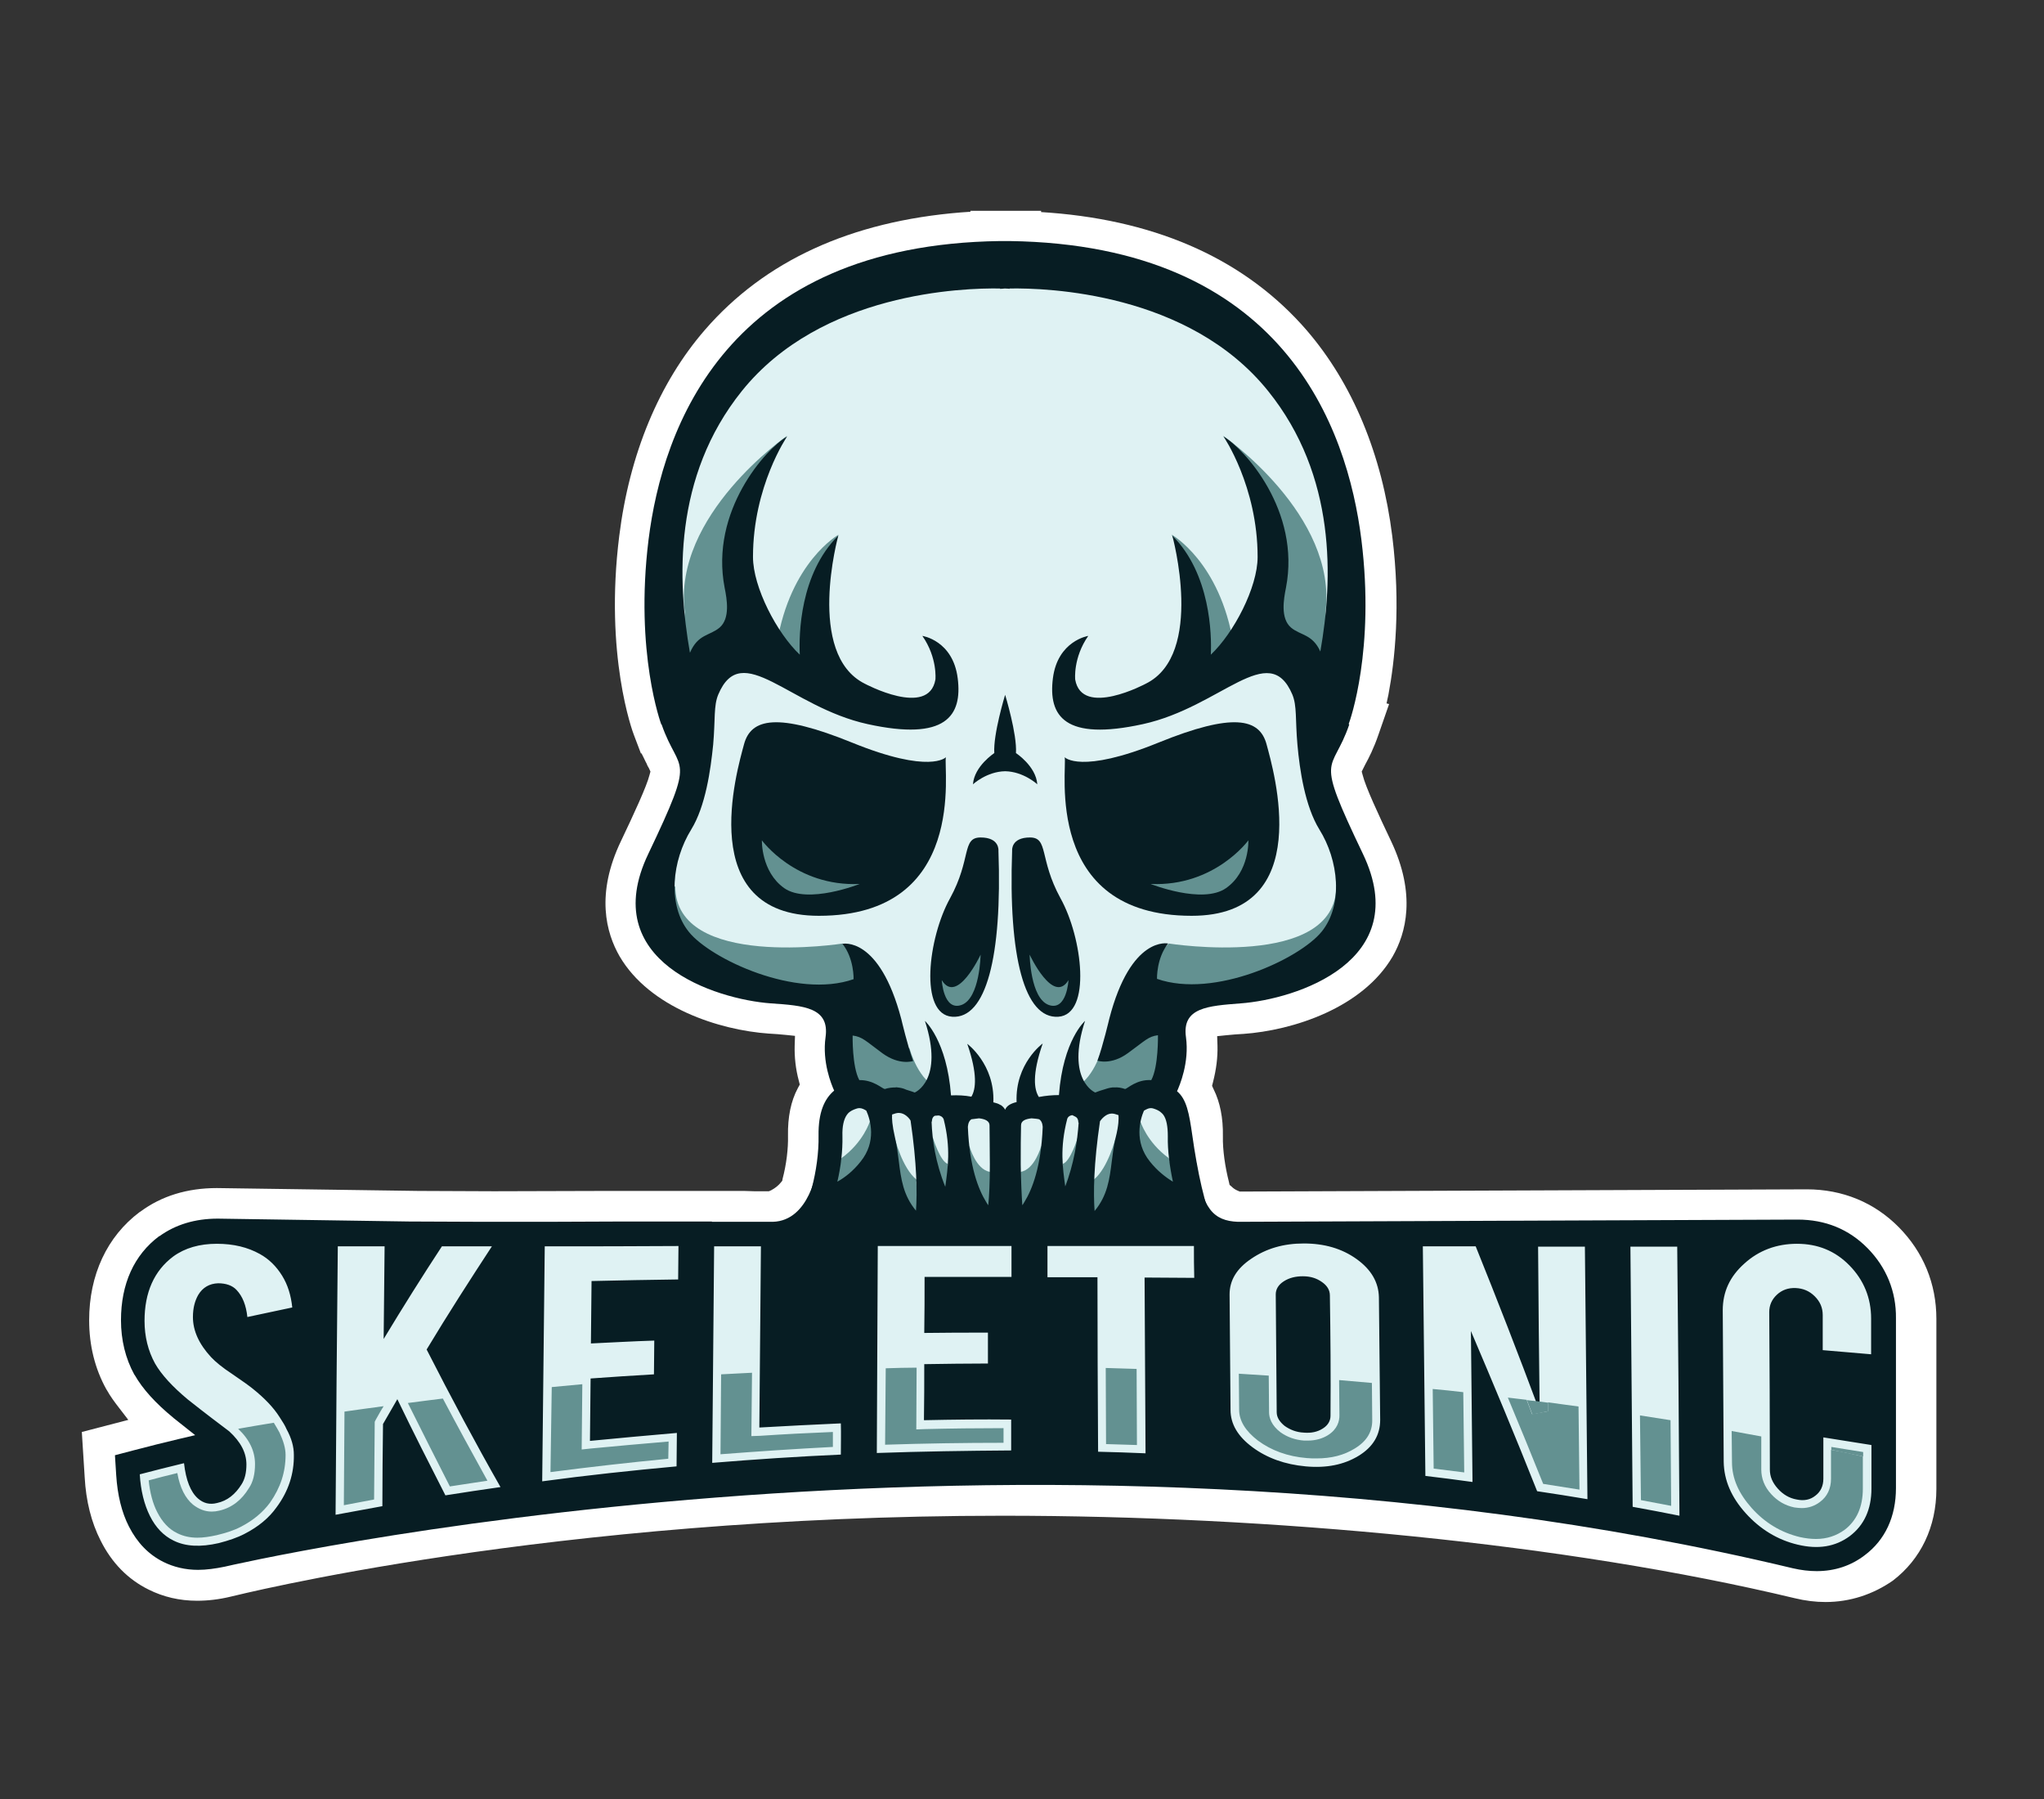 <svg viewBox="0 0 642 565" xmlns="http://www.w3.org/2000/svg"><rect x="0" y="0" width="642" height="565" fill="#333333" stroke="none"/><path d="m573.4 503.1c-3.2 0-6.4-.4-9.7-1.2-71.8-17.2-164.4-25.9-248.8-25.9-142.5 0-241.3 25.2-242.4 25.4-3.7.9-7.3 1.3-10.6 1.3-5.5 0-10.6-1.2-15.2-3.5-6.5-3.2-11.6-8.4-15.1-15.4-2.9-5.7-4.6-12.4-5-19.9l-.9-14.2 14.6-3.8-3-3.9c-1.4-1.8-2.7-3.6-3.7-5.4l-.2-.3c-3.6-6.5-5.4-13.8-5.4-21.7 0-14.2 5.6-26.3 15.9-34l.2-.1c6.6-4.9 14.7-7.4 24-7.4l63.3.9 23.8.1 35.3-.1h43.2l3.2.1h4.6l.7-.3c1.3-.7 2.3-1.5 3.1-2.5l.4-.5.1-.6c1.2-4.5 1.8-9.5 1.7-13.5-.1-5.9.9-10.9 3.1-15l.6-1.1-.3-1.2c-1-3.7-1.4-7.5-1.3-11.1l.1-3-2.9-.3c-1.7-.2-3.6-.3-5.1-.4h-.1c-15.8-1.1-37.6-8.2-47-24.3-4.2-7.3-7.6-19.5.5-36.3 3.9-8.2 8-17 8.9-20.6l.3-1.1-.5-1.1c-.2-.3-.4-.7-.6-1.1v-.1c-.3-.6-.6-1.1-.9-1.8l-.8-1.6h-.2l-2.2-5.8c-.4-1-9.3-25-4.6-62.5 3.2-25.7 12.5-48.1 26.9-64.7 18.8-21.7 45.8-34.1 80.5-36.9l2.9-.2v-.3h22.2v.4l2.9.2c34.6 2.7 61.7 15.2 80.5 36.9 14.4 16.7 23.7 39 26.9 64.7 2.7 21.8.8 39.1-1.2 49.7l-.6 2.8.8.2-3.3 9.5c-1.5 4.4-3.1 7.5-4.2 9.5l-.6 1.2-.5 1 .3 1.1c.9 3.7 5 12.5 8.9 20.7 8 16.8 4.7 29 .5 36.3-9.4 16.1-31.2 23.2-47 24.3h-.1c-1.4.1-3.4.2-5.1.4l-2.9.3.1 3c.1 3.7-.4 7.5-1.4 11.4l-.3 1.2.5 1.1c2 4 3 9 2.9 14.7-.1 4.3.7 9.7 1.9 14.4l.2.9.7.6c.5.5 1.1.9 1.8 1.2l.7.3 178.1-.7c11.2 0 21.2 4.1 28.9 11.9s11.8 17.7 11.8 28.8v53.4c0 11.9-4.9 22.1-13.7 28.8-6.2 4.3-13.4 6.7-21.1 6.7z" fill="#fff"/><path d="m586.6 392c-5.9-6-13.3-9-22-9l-175.8.7c-7.6-.3-11.4-4.1-13-18.4l-119.2 1.7s-2.2 16.4-13.9 16.7h-19.1v-.1h-7.8c-14 0-30.5 0-44.5.1h-19.1l-23.8-.1-60-.9c-7.2 0-13.3 1.9-18.3 5.5h-.1c-7.9 5.9-12 15-12 26.4 0 6.2 1.4 12 4.2 17.1l.1.1c2.5 4.4 6.6 8.9 12.1 13.4l.1.1c2.5 2 4.8 3.8 6.8 5.4l-5.1 1.2c-4.7 1.1-9.4 2.3-14 3.5l-6.1 1.6.4 6.3c.4 6.2 1.7 11.6 4 16.1 2.6 5.1 6.2 8.8 10.8 11.1 3.2 1.6 6.9 2.5 10.9 2.5 2.6 0 5.5-.4 8.4-1 0 0 247.8-58.1 492.5.5 2.6.6 5.1.9 7.5.9 5.7 0 10.8-1.7 15.1-5 6.4-4.8 9.8-12.1 9.8-21.1v-53.3c.1-8.4-3-16-8.9-22z" fill="#071d23"/><path d="m92.3 456.8c.1 6-1.7 11.5-5.4 16.5-2.4 3.4-5.8 6.2-10.1 8.4-2.3 1.2-5 2.1-8.1 2.9-5.7 1.3-10.4 1.1-14.2-.8-3.1-1.5-5.6-4.1-7.4-7.7s-2.9-8-3.2-13.1c4.6-1.2 9.3-2.4 13.9-3.5.6 5.4 2.1 9.1 4.4 11.1 1.7 1.5 3.7 2 6 1.4 3.2-.7 5.7-2.7 7.7-5.9 1-1.6 1.5-3.6 1.5-6.2 0-3.7-1.8-7.1-5.4-10.4-2.9-2.2-7.2-5.4-13-10-4.8-4-8.3-7.8-10.3-11.3-2.2-4-3.3-8.5-3.3-13.4 0-8.9 3-15.7 9-20.2 3.7-2.7 8.3-4 13.7-4 5.3 0 9.7 1.1 13.5 3.2 2.9 1.6 5.2 3.9 7 6.8s2.8 6.2 3.2 10l-14.1 3c-.4-3.7-1.5-6.5-3.4-8.5-1.3-1.4-3.3-2.1-5.8-2.1-2.7.1-4.8 1.3-6.2 3.6-1.1 1.9-1.7 4.2-1.7 7 0 4.3 1.9 8.5 5.7 12.6 1.4 1.5 3.6 3.3 6.5 5.2 3.4 2.3 5.6 3.9 6.7 4.8 3.6 2.9 6.4 5.8 8.3 8.8.9 1.4 1.7 2.6 2.2 3.8 1.6 2.9 2.3 5.6 2.3 8zm28-9.6c-.1 8.6-.2 17.2-.2 25.8l-14.7 2.7c.2-28.1.4-56.2.7-84.3h14.7l-.3 29.1c6.1-10.1 12.2-19.8 18.3-29.1h15.7c-6.8 10.4-13.7 21.1-20.5 32.4 7.7 15.1 15.4 29.5 23.2 43.2-5.8.8-11.5 1.7-17.3 2.6-5-9.8-10.1-19.8-15.1-30.2zm50 18c.3-24.6.5-49.2.8-73.8 14 0 28 0 42-.1 0 3.5-.1 7-.1 10.5-9.1.1-18.2.3-27.2.5-.1 6.5-.1 13.1-.2 19.6 6.6-.3 13.3-.7 19.9-.9 0 3.5-.1 7-.1 10.6-6.6.4-13.3.8-19.9 1.3-.1 6.5-.1 13.1-.2 19.6 9.1-.9 18.2-1.7 27.3-2.5 0 3.5-.1 7-.1 10.5-14.1 1.3-28.2 2.8-42.2 4.7zm93.8-8.4c-13.5.6-27 1.5-40.4 2.6l.6-68h14.7c-.2 19-.3 37.9-.5 56.9 8.5-.5 17-.9 25.6-1.3.1 3.3 0 6.5 0 9.8zm11.3-.5.3-65h42v9.7h-27.3c0 5.9 0 11.7-.1 17.6 6.7-.1 13.3-.1 20-.1v9.7c-6.7 0-13.3.1-20 .2 0 5.9 0 11.7-.1 17.6 9.1-.2 18.3-.3 27.4-.2v9.7c-14 .1-28.1.3-42.2.8zm69.3-55.2h-15.7v-9.8h46c0 3.3 0 6.7.1 10-5.2 0-10.4-.1-15.6-.1l.3 55.2c-5-.2-9.9-.4-14.9-.5-.1-18.2-.2-36.5-.2-54.8zm64.8-10.6c6.5 0 12 1.6 16.6 4.9s6.9 7.3 7 12c.1 12.8.3 25.6.4 38.5 0 4.7-2.2 8.5-6.8 11.3s-10.1 3.9-16.6 3.3-12.1-2.6-16.7-6-6.9-7.3-6.9-11.7l-.3-36.3c0-4.4 2.2-8.1 6.8-11.2 4.7-3.2 10.1-4.8 16.5-4.8zm8.2 16.3c0-1.7-.9-3.1-2.5-4.2-1.7-1.2-3.6-1.8-6-1.8-2.3 0-4.3.5-6 1.6s-2.5 2.5-2.5 4.1l.3 37c0 1.6.9 3 2.5 4.3 1.7 1.2 3.7 2 6 2.1 2.3.2 4.3-.2 6-1.3 1.6-1 2.4-2.4 2.4-4 .1-12.6 0-25.2-.2-37.8zm45.8-15.4c6.7 16.6 13.4 33.8 20.1 51.8-.2-17.2-.4-34.5-.5-51.7h14.7c.3 26.4.5 52.9.8 79.3-5.3-.9-10.5-1.7-15.8-2.5-6.9-17.4-13.9-34.1-20.8-50.3.2 15.8.3 31.6.5 47.4-4.9-.7-9.8-1.3-14.8-1.9-.3-24-.5-48.1-.8-72.1zm64 84.6c-4.9-1-9.8-1.9-14.7-2.8-.2-27.2-.5-54.5-.7-81.7h14.7c.3 28.2.5 56.4.7 84.5zm37.2 9.1c-6.4-1.5-11.9-4.9-16.4-9.9s-6.8-10.3-6.9-16.1l-.3-47.6c0-5.8 2.2-10.6 6.8-14.7 4.5-4.1 10.1-6.2 16.5-6.2 6.5 0 12 2.2 16.5 6.8s6.8 10.2 6.8 16.7v11.2c-5.1-.4-10.1-.9-15.2-1.3v-11c0-2.3-.8-4.2-2.5-5.9s-3.7-2.5-6-2.6-4.3.6-5.9 2.1-2.4 3.3-2.4 5.5c.1 16.5.2 32.9.2 49.4 0 2.2.8 4.1 2.5 6 1.6 1.8 3.6 3 5.9 3.4 2.3.5 4.3.1 5.9-1.2 1.6-1.2 2.5-3 2.5-5.3v-13c5.1.8 10.1 1.6 15.1 2.4v13.7c0 6.5-2.3 11.5-6.8 14.9-4.6 3.4-10 4.2-16.3 2.7z" fill="#dff2f3"/><g fill="#639191"><path d="m486.2 443.2v-2.7c-2.2-.3-4.4-.6-6.6-.8.6 1.5 1.1 3 1.7 4.5zm-406.1 16.6c0 3-.6 5.6-1.9 7.5-2.3 3.8-5.4 6.2-9.3 7.1-.8.2-1.6.3-2.4.3-2.2 0-4.1-.8-5.9-2.2-2.4-2-4.1-5.3-4.9-9.9-3 .7-6 1.5-9 2.3.4 3.9 1.3 7.3 2.7 10 1.6 3.1 3.6 5.3 6.3 6.6 1.8.9 3.9 1.4 6.3 1.4 1.8 0 3.9-.3 6.1-.8 2.9-.7 5.4-1.5 7.5-2.6 3.9-2 7-4.6 9.2-7.6 3.3-4.7 4.9-9.6 4.9-15 0-2.1-.7-4.4-1.9-7-.5-.9-1.1-2-1.8-3.1-3.9.6-7.7 1.3-11.2 1.9 3.6 3.4 5.3 7.1 5.3 11.1zm27.9 12.9c3.2-.6 6.4-1.2 9.5-1.8l.2-24.4.3-.6c.8-1.4 1.6-2.9 2.5-4.3-4.3.6-8.4 1.1-12.3 1.7zm33.3-5.9c3.9-.6 7.9-1.2 11.8-1.8-4.7-8.5-9.4-17.1-14-25.8-3.8.5-7.4.9-11 1.4 4.4 8.8 8.8 17.6 13.2 26.2zm31.6-4.5c12.3-1.6 24.7-3 37-4.2l.1-5.4c-8.1.7-16.4 1.4-24.5 2.2l-2.8.3.2-20.5c-3.3.3-6.5.6-9.6.9zm53.4-5.6c11.7-.9 23.6-1.7 35.3-2.3v-4.7c-7.6.3-15.3.7-22.8 1.2l-2.8.1.2-19.9c-3.3.2-6.5.3-9.7.5zm51.7-3c12.3-.4 24.8-.6 37.2-.6v-4.6c-8.2 0-16.6.1-24.8.3l-2.6.1.1-19.4c-3.3 0-6.5.1-9.7.2zm69.4-.2c3.2.1 6.5.2 9.7.3l-.1-23.9c-3.2-.1-6.5-.2-9.7-.3zm73.3-9c0 1.8-.6 4.3-3.6 6.2-1.8 1.1-3.9 1.7-6.3 1.7h-1.2c-2.8-.2-5.3-1.1-7.4-2.6-2.9-2.2-3.6-4.6-3.6-6.3l-.1-11.5c-3.1-.2-6.3-.4-9.4-.6l.1 11.3c0 3.5 2 6.7 5.9 9.7 4.2 3.1 9.3 5 15.4 5.5 1 .1 2.1.1 3 .1 4.7 0 8.6-1 12-3.1 3.8-2.3 5.6-5.3 5.5-9.1l-.1-11.5c-3.4-.3-6.9-.6-10.3-.9z"/><path d="m486.2 443.2-5 .9c-.6-1.5-1.1-3-1.7-4.5-2-.2-4-.5-5.9-.7 3.8 9.1 7.5 18.1 11.1 27.1l11.4 1.8-.3-26.1c-3.2-.4-6.4-.9-9.6-1.3zm-35.9 18 9.6 1.2-.3-25.2c-3.2-.4-6.4-.7-9.6-1zm65.1 9.9c3.2.6 6.4 1.2 9.5 1.8l-.2-26.9-9.6-1.5zm69.8-15.1c-3.3-.5-6.7-1.1-10-1.6v.9c3.3.7 6.7 1.4 10 2.1z"/><path d="m575.1 455.3v9.1c0 3.1-1.2 5.6-3.5 7.3-1.6 1.2-3.5 1.9-5.7 1.9-.7 0-1.5-.1-2.3-.2-2.9-.6-5.3-2-7.3-4.2-2.1-2.3-3.1-4.9-3.1-7.7v-10.4c-3.1-.6-6.2-1.1-9.3-1.7l.1 9.8c0 5.1 2.1 9.8 6.2 14.4 4.2 4.7 9.3 7.7 15.1 9.1 1.8.4 3.5.6 5.1.6 3.4 0 6.4-1 9-2.9 3.8-2.9 5.7-7.2 5.7-12.9v-10.1c-3.3-.8-6.6-1.5-10-2.1z"/></g><path d="m261.1 357.4c0-1.2 4.9-13.6 4.9-13.6l14.5 3.4 28.6 2.5 23.8-1.6 16.7-2.5 18.3 1.6 2.6 11.5 1.8 18.6-14.3-9.4-6-2.3v10.1l-9.9 9.9-1.1-16.7-3.4 1.4-3.4 7.3-4.8-10.8-3.7 9.6-6.9 6.6-3.1-11.9-2.1 6.9-3 5-5.1-11-2.6-5.3-3.8 1.6-2.1 9.6-3.8-9.4-2.1-.9-1.4 15.3-5.1-2.5-5.1-8.2-2.3-7.7-12.1 10-4.1.9z" fill="#dff2f3"/><path d="m368 338 .4-20.7 12.6-6.7 35.7-6.4 10.1-18.3-6.1-19.9-8.2-21.1 8.2-24.1-1.8-62.9-20.8-44.3-46.7-25.1-58.3-2.8s-50.5 18.3-53.8 20.8c-3.2 2.4-24.6 37.9-24.6 37.9l-7 39.7 11.6 42.7-1.2 21.2-7 17.4-1.8 22.3 11 14.4 24.1 9.5 15.4 4.4 3.6 16.4 2.5 11.5-.4 1 26.7 2.8 27.1 3.1 32.4-4.7 13.9-1.8-.1-.2z" fill="#dff2f3"/><path d="m346.1 329.3s-2.7 10.5-9.5 12.6l9.5 4 14.4-2.1 7.4-9.3-3-15.2-6.6 2.3zm21-33s52.6 8.3 52.6-18l4.3 3.7-6.5 17.9-28 12.1-33.2-4.4zm-81.4 33s2.7 10.5 9.5 12.6l-9.5 4-14.4-2.1-7.4-9.3 3-15.2 6.6 2.3zm-38.4-192.5s-36.2 25-32.2 55.5l-1.5 17.2 5.3 6.4 19-15.4-6-27.5c0 .1 4.5-22.7 15.4-36.2zm16.1 31.1s-15.2 8.5-19.4 34.3l15.4 11.9-2.3-28.2s3.1-11.5 6.3-18zm120.7-31.1s36.2 25 32.2 55.5l1.5 17.2-5.3 6.4-19-15.4 6-27.5c0 .1-4.4-22.7-15.4-36.2zm-16.1 31.1s15.2 8.5 19.4 34.3l-15.4 11.9 2.3-28.2s-3.1-11.5-6.3-18z" fill="#639191"/><path d="m297.1 237.8s-4.9 5.4-29.5-4.6c-23.4-9.5-31.7-7.6-33.9.5-2.2 8.2-15.7 53.9 23.5 53.9 47 0 39-46.5 39.9-49.8" fill="#071d23"/><path d="m239.3 263.9s10.6 14.6 30.7 13.7c0 0-16.3 6.5-23.7 1.3-7.3-5.2-7-15-7-15z" fill="#639191"/><path d="m313.6 267.1s.4-4.1-5.6-4.1-2.8 6.7-9.6 19.1c-6.9 12.4-9.8 36.5.7 37.2 10.6.7 15.7-18.7 14.5-52.2z" fill="#071d23"/><path d="m264.7 296.3s-52.6 8.3-52.6-18l-4.3 3.7 6.5 17.9 28 12.1 33.2-4.4zm43.3 3.5s-7.4 15.9-12.2 8c0 0 .5 9.8 6.2 7.8 5.8-2.1 6-15.8 6-15.8z" fill="#639191"/><path d="m334.4 237.8s4.9 5.4 29.5-4.6c23.4-9.5 31.7-7.6 33.9.5 2.2 8.2 15.7 53.9-23.5 53.9-47 0-39-46.5-39.9-49.8" fill="#071d23"/><path d="m392.1 263.9s-10.6 14.6-30.7 13.7c0 0 16.3 6.5 23.7 1.3s7-15 7-15z" fill="#639191"/><path d="m325.8 246.3c-.4-5.7-6.7-9.8-6.7-9.8.4-5.9-3.4-18.3-3.4-18.3v.7-.7s-3.8 12.4-3.4 18.3c0 0-6.3 4.1-6.7 9.8 0 0 4.3-4 10.1-4.1 5.8.1 10.1 4.1 10.1 4.1zm-7.9 20.8s-.4-4.1 5.6-4.1c5.9 0 2.8 6.7 9.6 19.1 6.9 12.4 9.8 36.5-.7 37.2-10.6.7-15.7-18.7-14.5-52.2z" fill="#071d23"/><path d="m323.4 299.8s7.4 15.9 12.2 8c0 0-.5 9.8-6.2 7.8-5.8-2.1-6-15.8-6-15.8zm-42.4 57.5s2.3 9.4 6.8 13.1c1.1.9 1.7 1.4 1.9 1.6.6.7-1.9-1-1.9-1l.6 11.9-6.4-7.3-2.5-10.1m-6.3-13.3s-2 6.5-8.9 11.5l-3.3 11.7 13.3-8.5 3-10.5m15.7.9s2.3 7.5 4.7 8.2l1.3 8-1.9 1.8-4.9-9m12.3-6.3s2 7.3 6.4 8c0 0 1.9 3.7 1.9 4.4s-1.1 9.9-1.1 9.9l-9.7-15.9-2.9-7.7m51.3-1.4s-2.3 9.4-6.8 13.1c-1.1.9-1.7 1.4-1.9 1.6-.6.7 1.9-1 1.9-1l-.6 12 6.4-7.3 2.5-10.1m6.3-13.4s2 6.5 8.9 11.5l3.3 11.7-13.3-8.5-3-10.5m-15.6.9s-2.3 7.5-4.7 8.2l-1.3 8 1.9 1.8 4.9-9m-12.3-6.3s-2 7.3-6.4 8c0 0-1.9 3.7-1.9 4.4s1.1 9.9 1.1 9.9l9.7-15.9 2.9-7.7" fill="#639191"/><path d="m428.1 268.2c-15.5-32.4-9.8-24.6-4.3-40.7l-.2-.1c.5-1.3 8.3-23.4 4-57.9-4.4-35.2-24.5-92.6-110.5-93.8h-3c-85.9 1.2-106 58.6-110.4 93.8-4.4 35.6 4 58 4 58h.1c5.6 16.1 11.2 8.4-4.2 40.7-16.1 33.7 21 45.6 38.5 46.9 10.4.7 18.5 1.3 17.2 10.6-1.1 7.8 1.8 14.8 2.7 16.8-3.1 2.6-5 6.9-4.9 14.1.2 10.9-3.5 23.5-6.7 27.2 0 0 14.8-.4 25.6-13.7.2-.3.4-.5.6-.8 1.4 6.4 4.3 13 13.6 18.8 0 0 2.1-4.5 2.1-16.8 1.5 4.2 3.5 8.2 6.3 11.3 0 0 1.8-4.4 2.6-11.5 4.3 15 12.6 17.1 12.6 17.1 1-1.4 1.6-5.3 2-10.1.3 4.8.9 8.7 2 10.1 0 0 8.2-2.1 12.6-17.1.8 7.2 2.6 11.5 2.6 11.5 2.8-3 4.8-7 6.3-11.3-.1 12.3 2.1 16.8 2.1 16.8 9.3-5.8 12.3-12.3 13.6-18.8.2.3.4.5.6.8 10.7 13.3 25.6 13.7 25.6 13.7-2.6-3.8-5.2-16.5-6.7-27.2-1-7-1.8-11.4-4.8-13.9.8-1.8 3.9-9 2.8-17-1.3-9.3 6.9-9.8 17.2-10.6 17.4-1.3 54.5-13.2 38.4-46.9zm-157.8 96.6c-2.3 2.9-4.8 4.9-7.3 6.3 1.1-4.6 1.7-9.7 1.6-14.3-.1-3 .4-5.3 1.4-6.7.4-.6 1.2-1.4 3.2-2 .3-.1.6-.1.8-.1.7 0 1.5.4 2.1.8 1.3 2.9 3.3 9.7-1.8 16zm17.4 15.4c-4-4.8-4.7-9.9-5.4-15.6-.3-2.4-.6-4.9-1.2-7.4-.9-3.9-1-6.1-.9-7.2.8-.3 1.5-.5 2.1-.5 1.9 0 3.3 1.7 3.7 2.4 2 13.6 2.1 22.7 1.7 28.3zm9.2-7.5c-3.1-7.7-4.1-14.7-4.3-20.5l.1.1s-.1-1.4.9-1.9l1.2-.1c1.3.2 1.6 1.2 1.6 1.2 2.3 9.1 1.3 15.3.5 21.2zm14-7c0 5.8-.2 9.9-.5 12.8-.2-.3-.5-.7-.7-1.1-2.4-3.9-5.2-11-5.7-23.4 0-.1 0-1.8 1.1-2.5l2.4-.3c1.8.2 3.3.8 3.3 2.2 0 3.2.1 7.6.1 12.3zm10.9 11.7c-.2.4-.5.8-.7 1.1-.2-2.9-.4-7-.5-12.8 0-4.7 0-9.1.1-12.3 0-1.5 1.5-2 3.3-2.2.8.1 1.6.1 2.4.3 1.1.7 1.1 2.4 1.1 2.5-.5 12.4-3.3 19.5-5.7 23.4zm12.8-4.7c-.8-5.9-1.8-12 .6-21.3 0 0 .2-1 1.6-1.2l1 .5c1 .5.9 1.9.9 1.9l.1-.1c-.4 5.8-1.4 12.8-4.4 20.6zm15.8-15.4c-.6 2.5-.9 5-1.2 7.4-.7 5.7-1.4 10.8-5.4 15.6-.4-5.7-.3-14.7 1.7-28.2.5-.7 1.9-2.4 3.7-2.4.6 0 1.3.2 2.1.5.1 1 .1 3.2-.9 7.1zm10.8 7.5c-5.1-6.3-3.1-13.2-1.9-16 .7-.4 1.4-.8 2.1-.8.3 0 .5 0 .8.1 2 .6 2.7 1.4 3.2 2 1 1.4 1.4 3.7 1.4 6.7-.1 4.6.6 9.6 1.6 14.3-2.3-1.4-4.9-3.4-7.2-6.3zm53.9-72.2c-6.9 8.5-33.7 21.1-51.7 14.8 0 0-.2-6.5 3.5-11.1 0 0-11.7-2.6-18.5 23.7 0 0-2 8.5-3.7 13.1 0 0 4.3 1.5 9.6-2.4 5.4-3.9 6.3-5.2 9.4-5.6 0 0 .2 9.9-2.1 14.1-4.5-.3-7.4 2.6-8.2 2.8-1.2-.4-2.3-.6-3.4-.5h-.6c-1 .1-1.9.4-2.8.7-1.4.4-2.6.9-2.6.9s-9.3-3.8-3.2-22.5c0 0-6.9 6-8.2 23.3-2.1 0-4.2.2-6.3.6-1.5-2.3-2.2-7 1.2-16.8 0 0-8.7 6.3-8.2 18.4-1.7.4-3.1 1.1-3.6 2.4-.3-.6-.8-1.1-1.4-1.5h-.1c-.6-.4-1.3-.6-2.1-.8h-.1c.5-12-8.2-18.4-8.2-18.4 3.3 9.5 2.7 14.3 1.3 16.6-2.1-.4-4.3-.5-6.4-.4-1.3-17.3-8.2-23.4-8.2-23.4 6.1 18.7-3.2 22.5-3.2 22.5s-1.3-.5-2.7-.9c-.8-.4-1.7-.6-2.7-.7-.2 0-.4-.1-.6 0-1 0-2.2.1-3.4.5-.8-.1-3.6-2.9-8-2.8-2.3-4.2-2.1-14-2.1-14 3.1.4 4.1 1.7 9.4 5.6 5.4 3.9 9.6 2.4 9.6 2.4-1.7-4.6-3.7-13.1-3.7-13.1-6.9-26.3-18.5-23.7-18.5-23.7 3.7 4.6 3.5 11.1 3.5 11.1-18 6.3-44.8-6.3-51.7-14.8s-5.3-22.5.7-32.2c4.5-7.3 6.1-18.7 6.9-26.7.7-8 .1-12.1 1.6-15.7 7.4-17.5 22.3 3.9 46.9 9.3s29.8-2.6 28.3-14.4c-1.5-11.9-11.1-13.3-11.1-13.3 4.8 6.9 4.1 13.7 4.1 13.7-2.1 12.1-22.2 1.3-22.2 1.3-18.6-9.3-8.3-46.5-8.3-46.5-12.1 12-12.4 31.1-12.1 37.4-7.2-6.8-14.7-21.2-14.7-30.7 0-22.2 10.7-37.8 10.7-37.8-6.5 3.7-24.3 23.3-19.6 47.5.7 3.5 1.8 9.6-1.6 12.5-3.1 2.6-6.8 2-9.3 7.9-4-22.7-5.3-55.3 16.3-82.2 24.9-31 69.5-32.4 81.1-32.2v.1s.7 0 1.5-.1c.9 0 1.5.1 1.5.1v-.1c11.6-.2 56.3 1.2 81.2 32.2 21.5 26.7 20.4 59.2 16.4 81.8-2.5-5.5-6.2-5-9.2-7.5-3.4-2.9-2.3-9-1.6-12.5 4.7-24.2-13.1-43.7-19.6-47.5 0 0 10.7 15.6 10.7 37.8 0 9.6-7.5 23.9-14.7 30.7.3-6.3-.1-25.4-12.1-37.4 0 0 10.3 37.3-8.3 46.5 0 0-20.1 10.8-22.2-1.3 0 0-.7-6.8 4.1-13.7 0 0-9.6 1.5-11.1 13.3-1.5 11.9 3.7 19.8 28.3 14.4s39.5-26.7 46.9-9.3c1.5 3.6.9 7.8 1.6 15.7.7 8 2.4 19.4 6.9 26.7 6 9.6 7.6 23.6.7 32.1z" fill="#071d23"/></svg>